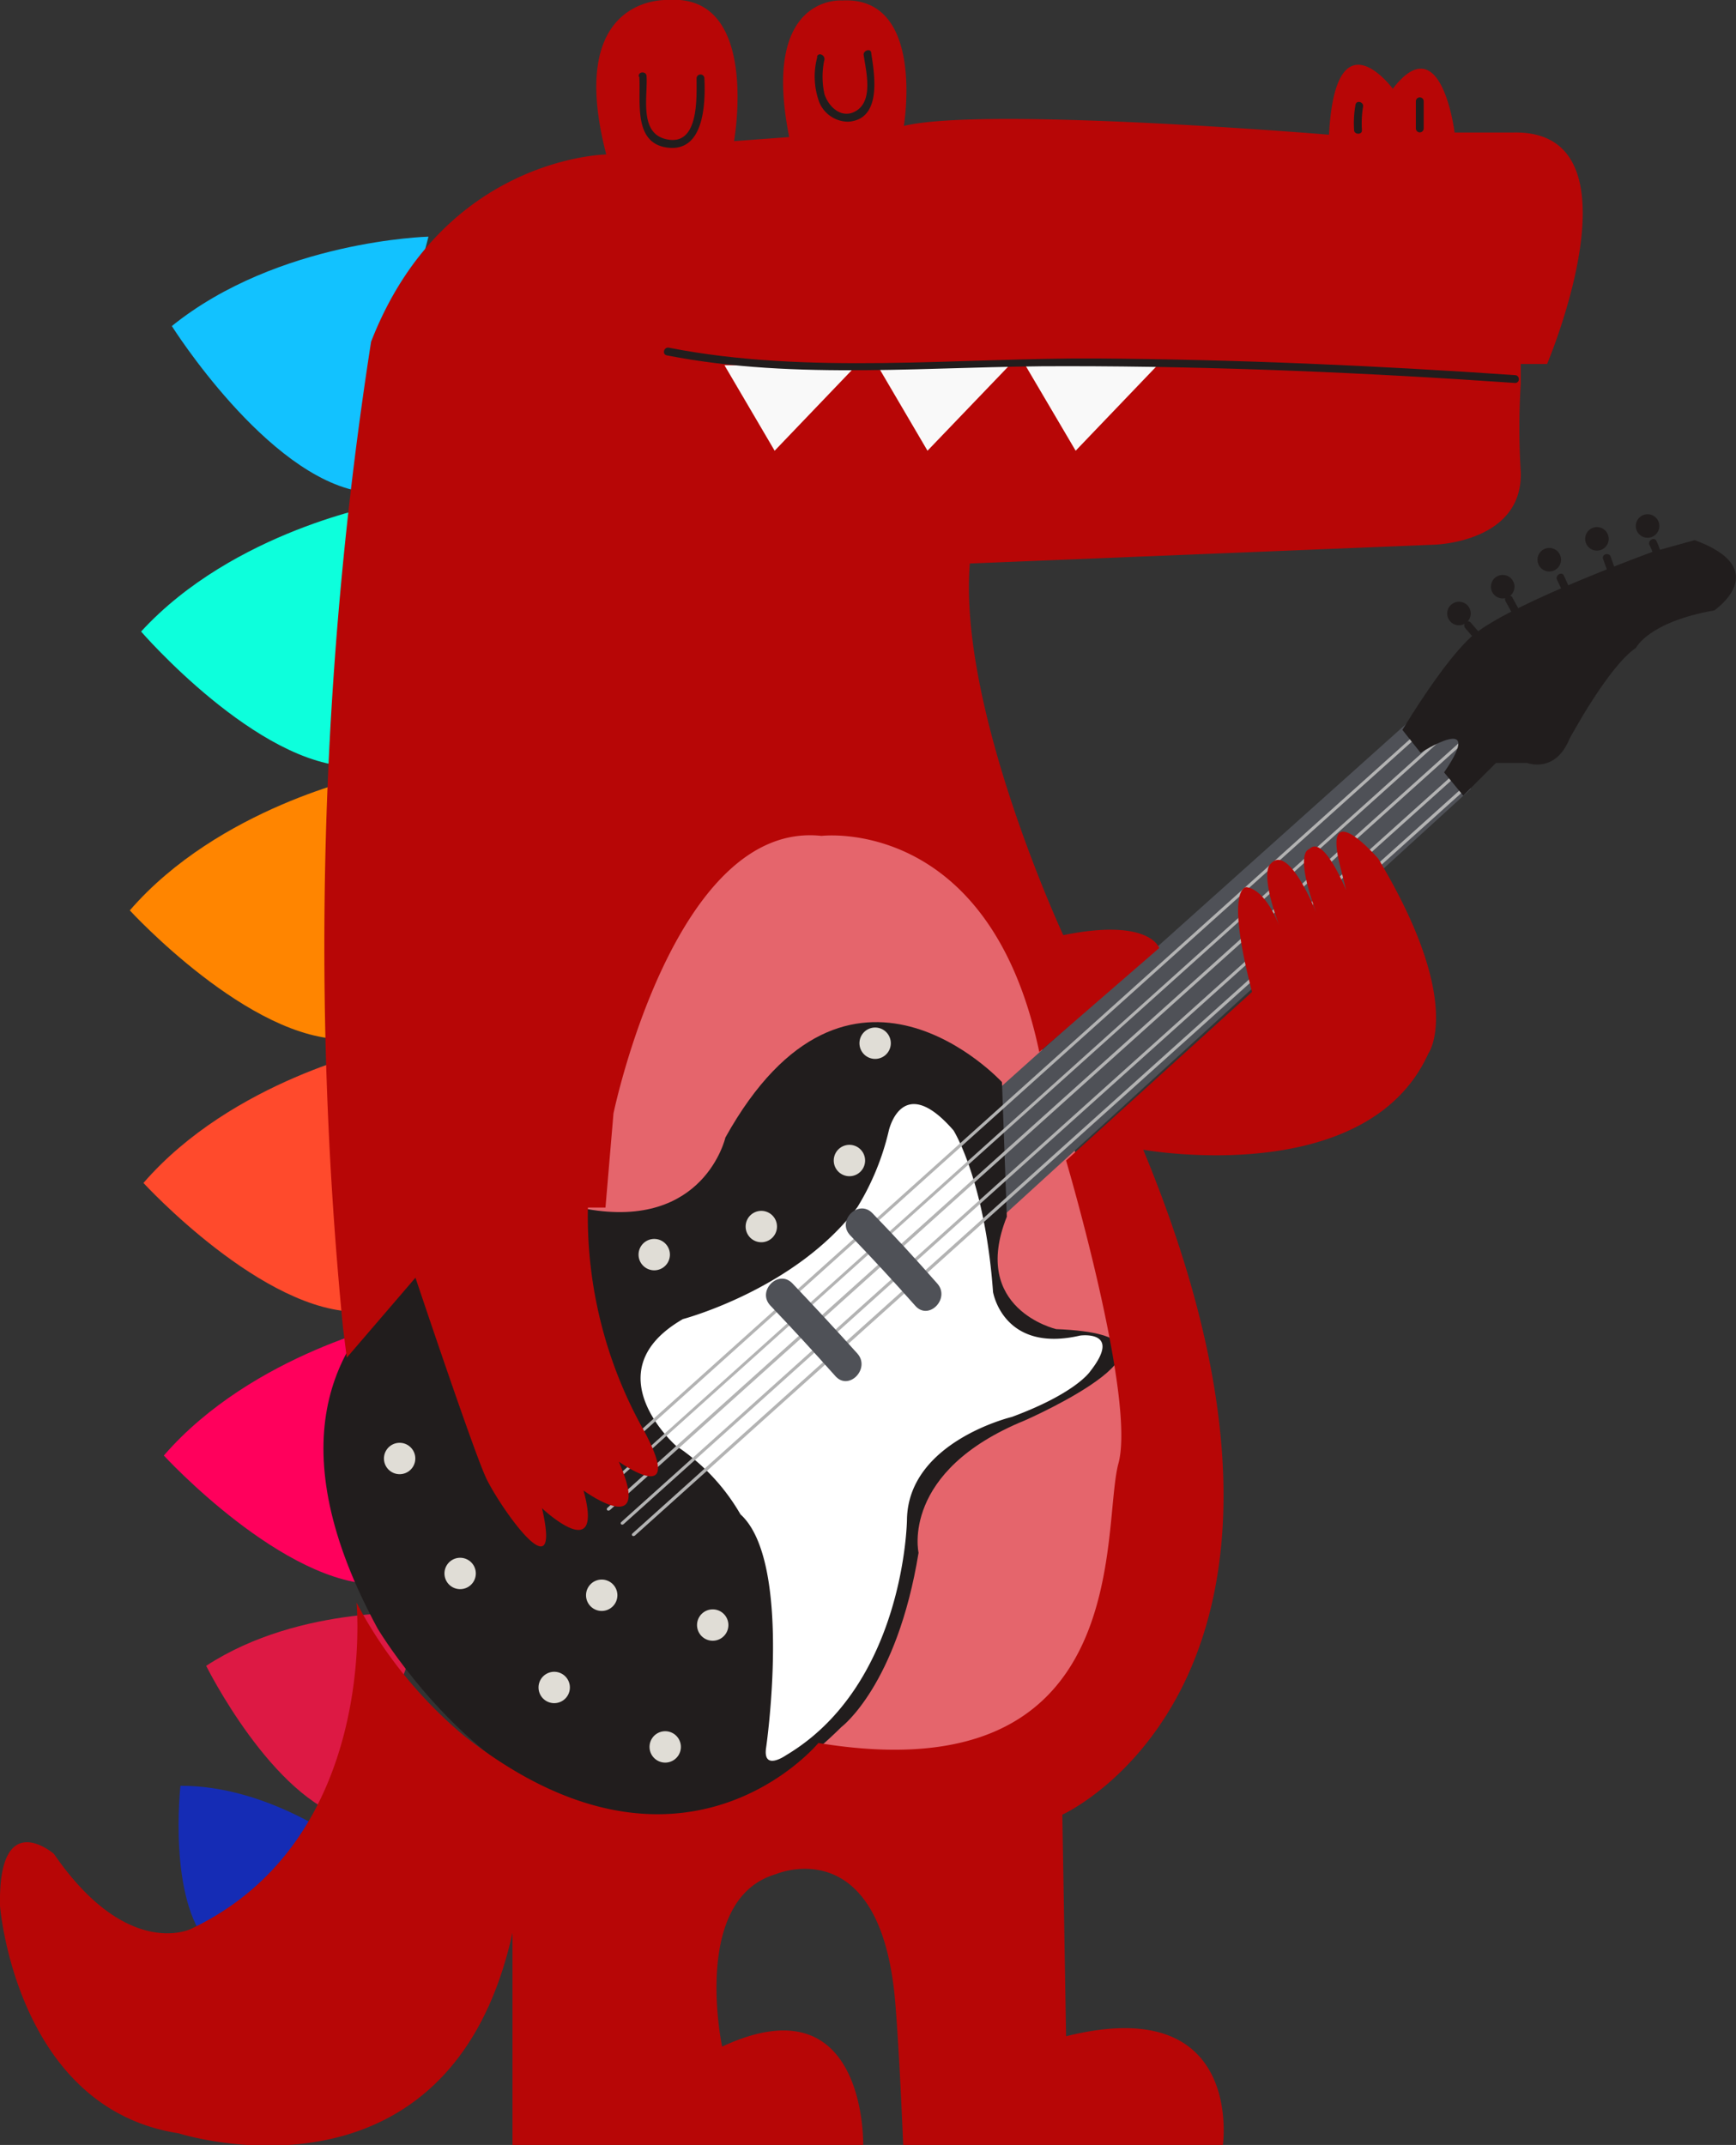 <svg xmlns="http://www.w3.org/2000/svg" viewBox="0 0 110.73 136.77"><rect x="0" y="0" width="110.73" height="136.77" fill="#333333" stroke="none"/><defs><style>.cls-1{fill:#12c2ff;}.cls-2{fill:#0dffdc;}.cls-3{fill:#ff8500;}.cls-4{fill:#ff4a2c;}.cls-5{fill:#ff005c;}.cls-6{fill:#dd1944;}.cls-7{fill:#152cb5;}.cls-8{fill:#e5656c;}.cls-9{fill:#4f5157;}.cls-10{fill:#211d1d;}.cls-11{fill:#fff;}.cls-12{fill:#b3b3b3;}.cls-13{fill:#b70606;}.cls-14{fill:#e0ddd6;}.cls-15{fill:#f9f9f9;}</style></defs><title>R2</title><g id="Layer_2" data-name="Layer 2"><g id="DESIGNmain"><g id="ROCK_copy" data-name="ROCK copy"><g id="R_Crocodile_copy" data-name="R_Crocodile copy"><g id="Scale"><path class="cls-1" d="M27.33,15.09s-9.6.24-16.37,5.7c0,0,6.05,9.61,12.1,10.56Z"/><path class="cls-2" d="M24.35,32.16S14.89,33.85,9,40.27c0,0,7.43,8.59,13.56,8.61Z"/><path class="cls-3" d="M23.36,49.5s-9.41,2-15.08,8.55c0,0,7.68,8.37,13.81,8.21Z"/><path class="cls-4" d="M24.23,66.88s-9.41,2-15.08,8.55c0,0,7.68,8.37,13.81,8.21Z"/><path class="cls-5" d="M25.53,84.26s-9.4,2-15.08,8.55c0,0,7.69,8.37,13.81,8.21Z"/><path class="cls-6" d="M27.21,102.86s-8-.6-14.06,3.36c0,0,4.21,8.48,9.15,9.77Z"/><path class="cls-7" d="M22,117.58s-4.91-3.74-10.49-3.71c0,0-.82,7.24,1.83,10.14Z"/></g><g id="upper_green_copy_4" data-name="upper_green copy 4"><path class="cls-8" d="M35.57,75.83S36.84,50.66,52.49,51.6c0,0,10.11-1.29,13.64,14.4,0,0,20.33,52.45-15.28,45C50.85,111,33.17,87.77,35.57,75.83Z"/></g><g id="Guitar"><g id="Guitar_base"><path class="cls-9" d="M58.16,74.39,62.38,79l31.44-28.7-1.3-1.57s1.57-1.3.75-2.11c0,0-.88-.28-2,.81L89.87,46Z"/><path class="cls-10" d="M63.91,69s-9.76-10.62-17.64,3.53c0,0-1.34,5.9-8.85,4.56,0,0-25.93,3.54-13.34,26.74,0,0,13.27,22.42,29.59,6.29,0,0,3.54-2.65,4.92-11.11,0,0-1.18-5.19,6.78-8.44,0,0,12.39-5.42,2-5.82,0,0-5.51-1.27-3.15-7.17Z"/></g><path class="cls-11" d="M60.82,72.08s2,3.16,2.52,10.3c0,0,.64,3.92,5.56,2.78,0,0,2.72-.37.64,2.28,0,0-.89,1.39-5,2.91,0,0-6.63,1.58-6.69,6.57,0,0-.13,10.49-7.71,15,0,0-1.52,1.07-1.27-.51,0,0,1.71-11.82-1.64-14.85a13.07,13.07,0,0,0-4.11-4.37s-5.37-4.73.44-8.08c0,0,7.21-1.9,11.13-7.14a16.4,16.4,0,0,0,2-4.87S57.53,68.29,60.82,72.08Z"/><g id="String"><path class="cls-12" d="M40.49,97.92,95.88,48.17c.09-.08,0-.22-.15-.14L40.34,97.78c-.09.08,0,.23.15.14Z"/><path class="cls-12" d="M39.77,97.19,95.16,47.44c.09-.08,0-.22-.14-.14L39.63,97.05c-.1.08,0,.23.14.14Z"/><path class="cls-12" d="M38.89,96.3,94.27,46.55c.1-.09,0-.23-.14-.14L38.74,96.15c-.09.09,0,.23.15.15Z"/><path class="cls-12" d="M38.11,95.51,93.5,45.76a.1.1,0,0,0-.14-.14L38,95.36c-.1.09,0,.23.14.15Z"/><path class="cls-12" d="M37.29,94.68,92.68,44.93c.1-.08,0-.23-.14-.14L37.15,94.54c-.09.08.05.22.14.14Z"/></g><path id="tip" class="cls-10" d="M89.45,46.54,90.61,48s4.21-2.68,1.5,1.25l1.22,1.48,2.09-2.08,2,0s1.78.69,2.69-1.54c0,0,2.49-4.64,4.24-5.8,0,0,.79-1.65,5-2.39,0,0,3.82-2.62-1.26-4.48l-2.69.75s-8.47,3.08-11.17,5.1C94.23,40.32,92.85,41,89.45,46.54Z"/></g><path id="down" class="cls-13" d="M22.74,102.19S24.21,117.31,12.17,123c0,0-4.06,2-8.73-4.79,0,0-3.56-3.08-3.44,3.31,0,0,1,12.91,11.4,14.51,0,0,17.24,5.53,21.29-12.79v13.57H55.06s.25-10.62-9-6.31c0,0-2-9.42,3.44-11,0,0,6.76-2.91,7.62,8.39,0,0,.24,2.8.49,8.9H78S79.39,127,68,129.84l-.24-14.13s19.17-8.6,5.16-42.4c0,0,14.25,2.58,18.19-6.14,0,0,2.33-3.2-3.2-12.42,0,0-3.72-4.3-2.37.71l.32,1.3s-1.45-3.6-2.35-2.61c0,0-1,.09.45,4.06,0,0-1.76-4.51-2.93-3.11,0,0-.72.45.59,4,0,0-.82-2.35-2.12-2.53,0,0-1.4-.09.36,6.68L68,74s4.47,15.12,3.34,19.31,1.13,21.16-19.14,17.83c0,0-8.67,10.52-22.6-.46A28.25,28.25,0,0,1,22.74,102.19Z"/><g id="Dots"><path class="cls-14" d="M45.46,104.62a1,1,0,0,0,0-2,1,1,0,0,0,0,2Z"/><path class="cls-14" d="M42.43,112.39a1,1,0,0,0,0-2,1,1,0,0,0,0,2Z"/><path class="cls-14" d="M35.35,108.6a1,1,0,0,0,0-2,1,1,0,0,0,0,2Z"/><path class="cls-14" d="M38.38,102.72a1,1,0,0,0,0-2,1,1,0,0,0,0,2Z"/><path class="cls-14" d="M29.35,101.33a1,1,0,0,0,0-2,1,1,0,0,0,0,2Z"/><path class="cls-14" d="M25.49,94a1,1,0,0,0,0-2,1,1,0,0,0,0,2Z"/><path class="cls-14" d="M41.73,81a1,1,0,0,0,0-2,1,1,0,0,0,0,2Z"/><path class="cls-14" d="M48.56,79.21a1,1,0,0,0,0-2,1,1,0,0,0,0,2Z"/><path class="cls-14" d="M54.18,75a1,1,0,0,0,0-2,1,1,0,0,0,0,2Z"/><path class="cls-14" d="M55.82,67.52a1,1,0,0,0,0-2,1,1,0,0,0,0,2Z"/></g><path id="upper" class="cls-13" d="M61.86,35.93l29.65-1.2s5.63-.14,5.49-4.63a45.18,45.18,0,0,1,0-5.63V23.21h1.68S105,8.31,96.57,8.45H92.78s-.84-6.84-3.94-2.79c0,0-3.65-4.94-4.07,2.93,0,0-21.92-1.82-27.12-.56,0,0,1.4-8.29-3.94-8,0,0-5.2-.42-3.37,8.71L46.82,9s1.69-9.43-4.21-9c0,0-6.61-.41-3.94,9.85,0,0-10.4.14-15,11.94a250.13,250.13,0,0,0-1.79,62.89l.24,1.89,4.38-5.1s3.68,11,4.5,12.76,4.9,7.65,3.57,1.94c0,0,4,3.77,2.65-1.13,0,0,4.49,3.27,2.25-1.84,0,0,4.29,3.07,1.63-1.93A27.82,27.82,0,0,1,37.5,77h1.12l.51-6S43,52.28,52.4,53.3c0,0,10.72-1.33,13.89,13.78l7.65-6.63s-.61-1.94-6.12-.82C67.82,59.63,61.11,45.21,61.86,35.93Z"/><g id="Key"><path class="cls-9" d="M54.23,78.77q2.12,2.2,4.14,4.48c.86,1,2.27-.46,1.41-1.41q-2-2.28-4.13-4.48c-.89-.93-2.31.48-1.42,1.41Z"/><path class="cls-9" d="M49.14,83.25q2.1,2.2,4.13,4.48c.86,1,2.27-.46,1.42-1.42-1.36-1.51-2.74-3-4.14-4.47-.89-.94-2.3.48-1.41,1.41Z"/><path class="cls-10" d="M94.46,40.45l-.65-.75c-.21-.25-.56.11-.35.35l.64.75c.21.24.56-.11.36-.35Z"/><path class="cls-10" d="M97,39.07l-.55-1a.25.25,0,0,0-.43.25l.55,1a.25.25,0,0,0,.43-.25Z"/><path class="cls-10" d="M100.13,37.53l-.38-.83c-.14-.29-.57,0-.44.26l.39.82c.13.29.56,0,.43-.25Z"/><path class="cls-10" d="M103,36.26l-.26-.76c-.11-.3-.59-.17-.49.14l.27.75c.11.3.59.17.48-.13Z"/><path class="cls-10" d="M106,35.44a5.42,5.42,0,0,0-.35-.95c-.14-.29-.58,0-.44.26a3.85,3.85,0,0,1,.31.82.25.25,0,0,0,.48-.13Z"/><path class="cls-10" d="M93.06,39.87a.75.75,0,0,0,0-1.5.75.75,0,0,0,0,1.5Z"/><path class="cls-10" d="M95.85,38.16a.75.75,0,0,0,0-1.5.75.75,0,0,0,0,1.5Z"/><path class="cls-10" d="M98.82,36.44a.75.75,0,0,0,0-1.5.75.75,0,0,0,0,1.5Z"/><path class="cls-10" d="M101.86,35.11a.75.75,0,0,0,0-1.5.75.75,0,0,0,0,1.5Z"/><path class="cls-10" d="M105.09,34.29a.75.75,0,0,0,0-1.5.75.75,0,0,0,0,1.5Z"/></g><g id="Eyes"><path class="cls-10" d="M40.78,4.92c.1,1.55-.42,4.27,1.86,4.5S45,6.59,44.93,5a.25.25,0,0,0-.5,0c0,1.27.16,4.42-2,3.86-1.67-.43-1.11-2.73-1.19-4,0-.32-.52-.32-.5,0Z"/><path class="cls-10" d="M52.13,3.64a4.73,4.73,0,0,0,.14,2.91,2,2,0,0,0,1.86,1.21c2.14-.17,1.65-3,1.44-4.38,0-.31-.53-.18-.48.14.16,1.08.68,3.09-.68,3.65-.84.34-1.58-.42-1.82-1.16a5.09,5.09,0,0,1,0-2.23c0-.32-.43-.45-.48-.14Z"/></g><g id="Nose"><path class="cls-10" d="M86.87,8.29a6.68,6.68,0,0,1,.07-1.48c.06-.31-.42-.45-.48-.13a6.64,6.64,0,0,0-.09,1.61c0,.31.53.32.5,0Z"/><path class="cls-10" d="M90.81,8.19V6.46a.25.25,0,0,0-.5,0V8.19a.25.25,0,0,0,.5,0Z"/></g><g id="Teeth"><polygon class="cls-15" points="46.21 23.29 49.41 28.74 54.63 23.29 46.21 23.29"/><polygon class="cls-15" points="55.96 23.29 59.16 28.74 64.39 23.29 55.96 23.29"/><polygon class="cls-15" points="65.4 23.29 68.61 28.74 73.83 23.29 65.4 23.29"/></g><g id="Mouth"><path class="cls-10" d="M42.53,22.66c8.34,1.63,17,.66,25.49.69,9.55,0,19.09.41,28.62,1.07.32,0,.32-.48,0-.5-8.87-.61-17.75-1-26.64-1.06s-18.44,1.06-27.34-.69c-.31-.06-.45.42-.13.49Z"/></g></g></g></g></g></svg>